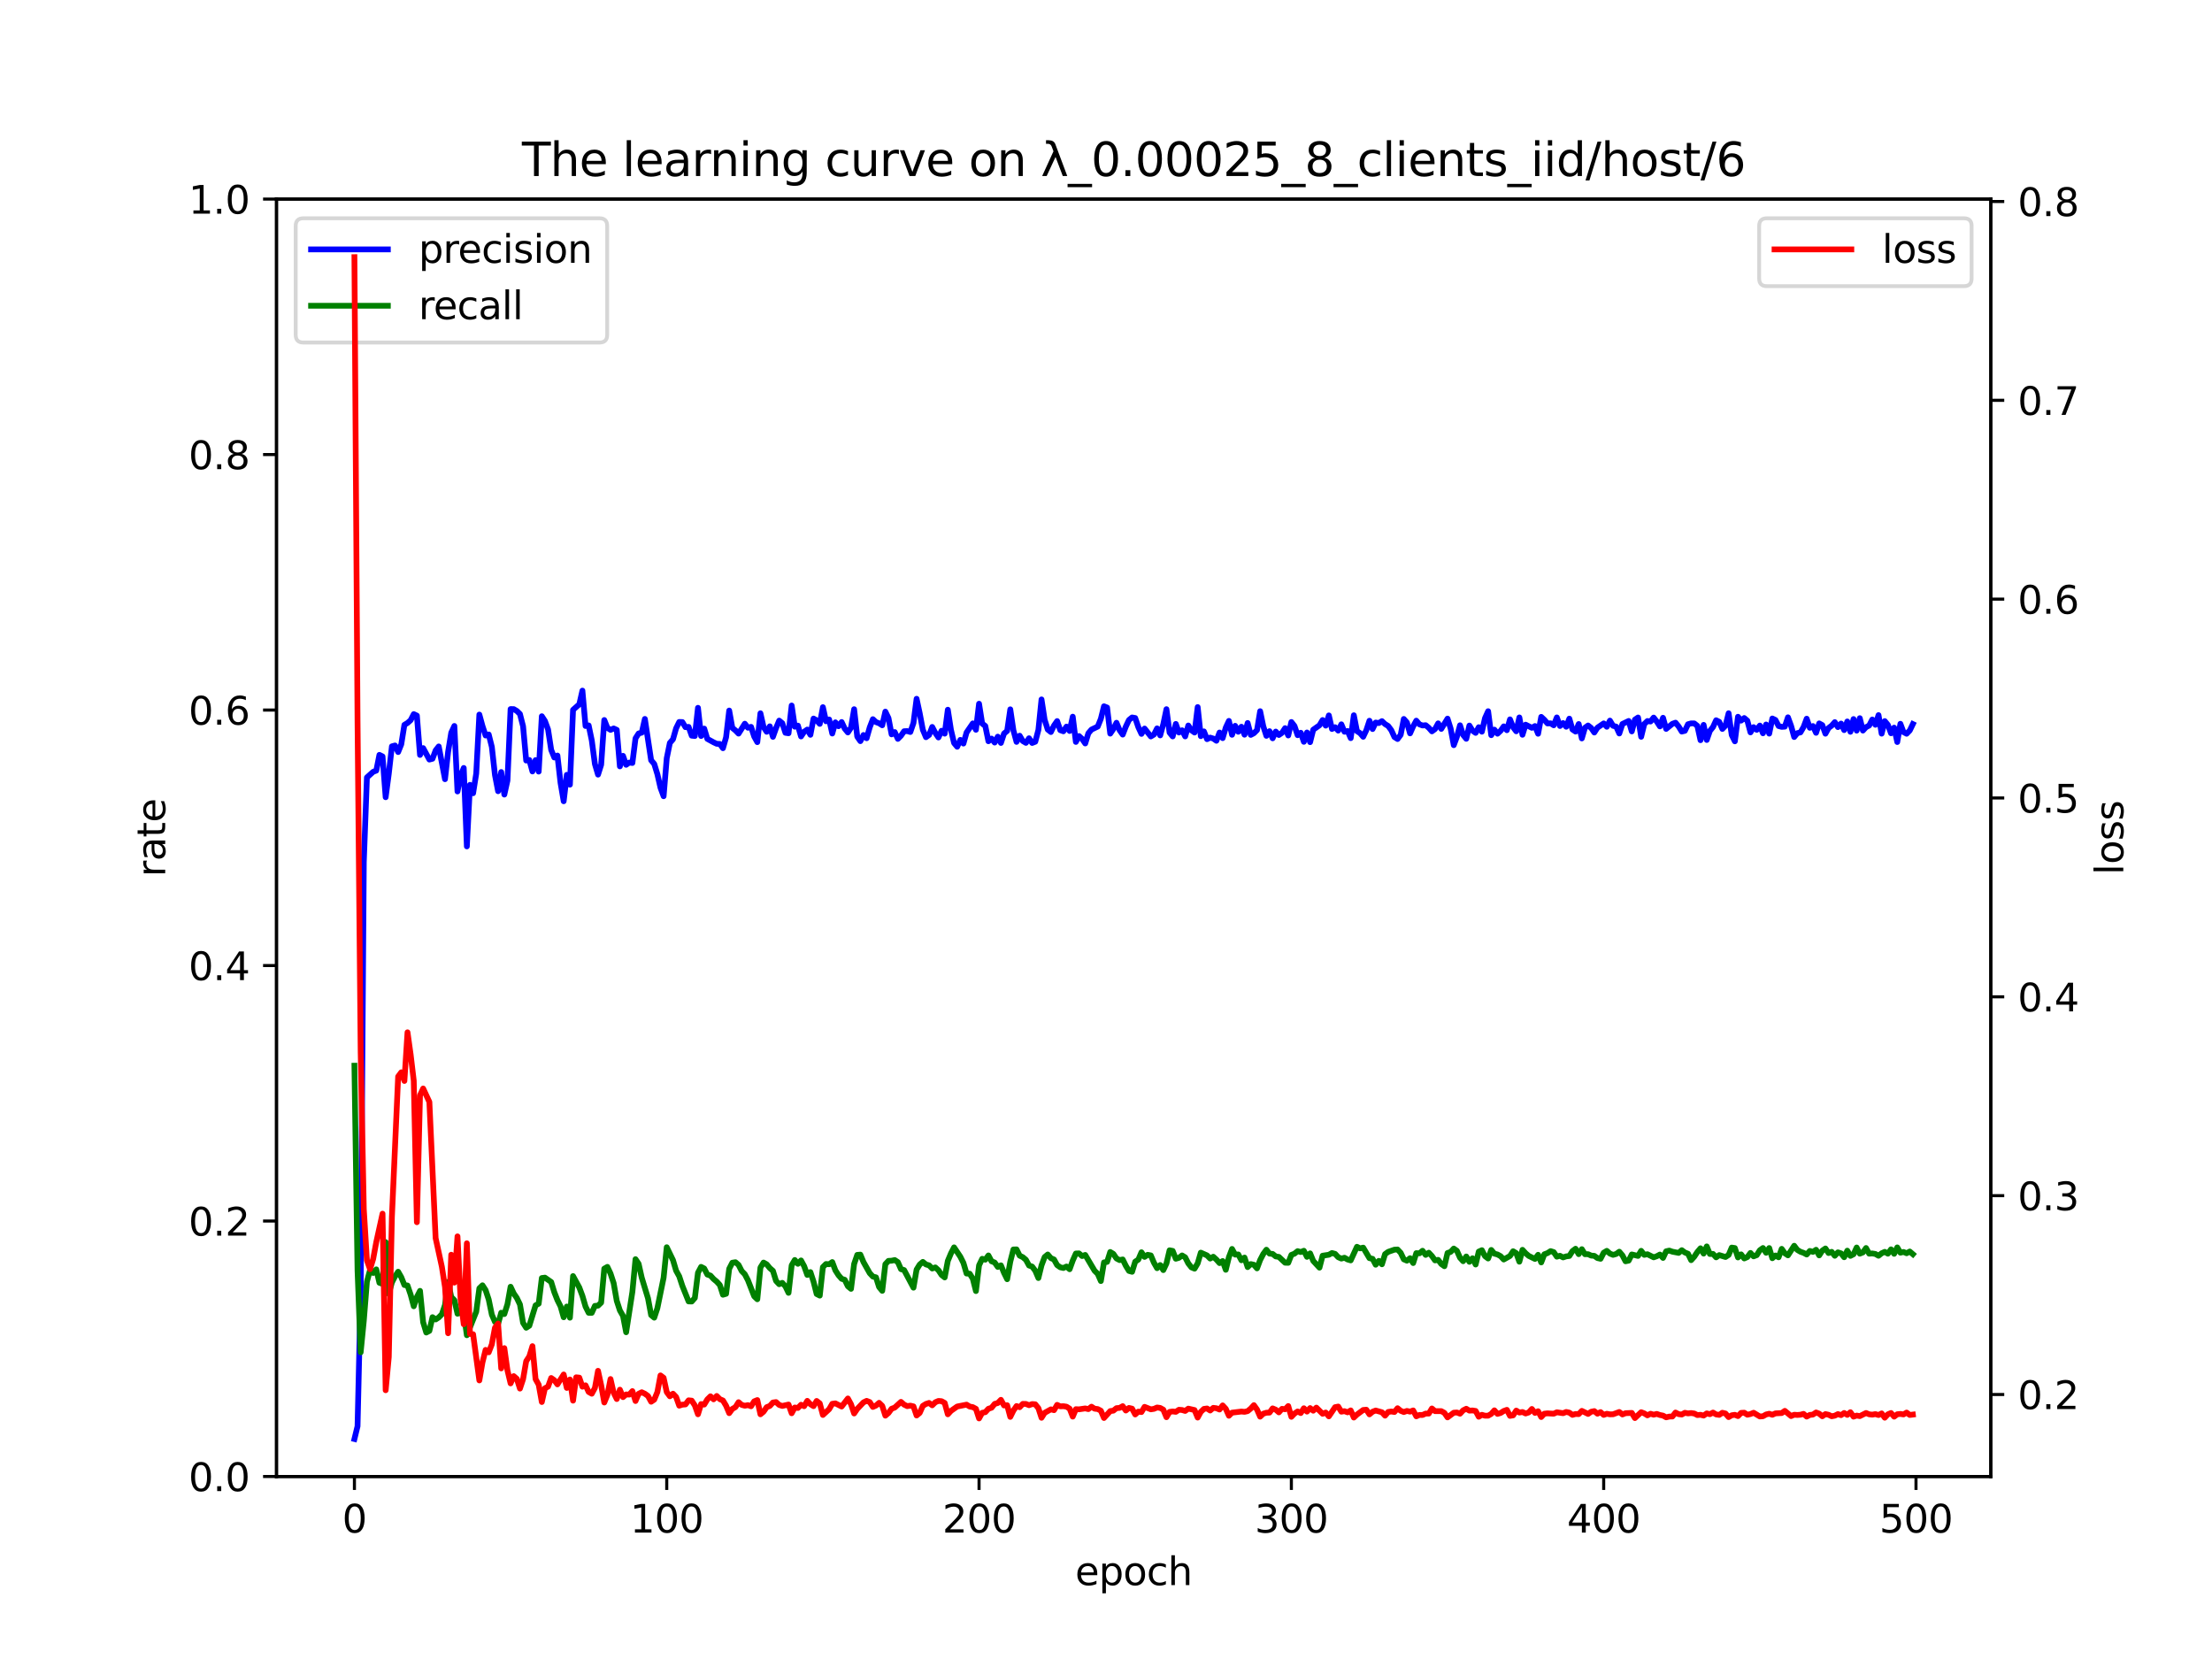 <?xml version="1.0" encoding="utf-8" standalone="no"?>
<!DOCTYPE svg PUBLIC "-//W3C//DTD SVG 1.1//EN"
  "http://www.w3.org/Graphics/SVG/1.1/DTD/svg11.dtd">
<svg xmlns:xlink="http://www.w3.org/1999/xlink" width="576pt" height="432pt" viewBox="0 0 576 432" xmlns="http://www.w3.org/2000/svg" version="1.1">
 <defs>
  <style type="text/css">*{stroke-linejoin: round; stroke-linecap: butt}</style>
 </defs>
 <g id="figure_1">
  <g id="patch_1">
   <path d="M 0 432 
L 576 432 
L 576 0 
L 0 0 
z
" style="fill: #ffffff"/>
  </g>
  <g id="axes_1">
   <g id="patch_2">
    <path d="M 72 384.48 
L 518.4 384.48 
L 518.4 51.84 
L 72 51.84 
z
" style="fill: #ffffff"/>
   </g>
   <g id="matplotlib.axis_1">
    <g id="xtick_1">
     <g id="line2d_1">
      <defs>
       <path id="mb6ff505829" d="M 0 0 
L 0 3.5 
" style="stroke: #000000; stroke-width: 0.8"/>
      </defs>
      <g>
       <use xlink:href="#mb6ff505829" x="92.291" y="384.48" style="stroke: #000000; stroke-width: 0.8"/>
      </g>
     </g>
     <g id="text_1">
      <!-- 0 -->
      <g transform="translate(89.11 399.078) scale(0.1 -0.1)">
       <defs>
        <path id="DejaVuSans-30" d="M 2034 4250 
Q 1547 4250 1301 3770 
Q 1056 3291 1056 2328 
Q 1056 1369 1301 889 
Q 1547 409 2034 409 
Q 2525 409 2770 889 
Q 3016 1369 3016 2328 
Q 3016 3291 2770 3770 
Q 2525 4250 2034 4250 
z
M 2034 4750 
Q 2819 4750 3233 4129 
Q 3647 3509 3647 2328 
Q 3647 1150 3233 529 
Q 2819 -91 2034 -91 
Q 1250 -91 836 529 
Q 422 1150 422 2328 
Q 422 3509 836 4129 
Q 1250 4750 2034 4750 
z
" transform="scale(0.016)"/>
       </defs>
       <use xlink:href="#DejaVuSans-30"/>
      </g>
     </g>
    </g>
    <g id="xtick_2">
     <g id="line2d_2">
      <g>
       <use xlink:href="#mb6ff505829" x="173.617" y="384.48" style="stroke: #000000; stroke-width: 0.8"/>
      </g>
     </g>
     <g id="text_2">
      <!-- 100 -->
      <g transform="translate(164.073 399.078) scale(0.1 -0.1)">
       <defs>
        <path id="DejaVuSans-31" d="M 794 531 
L 1825 531 
L 1825 4091 
L 703 3866 
L 703 4441 
L 1819 4666 
L 2450 4666 
L 2450 531 
L 3481 531 
L 3481 0 
L 794 0 
L 794 531 
z
" transform="scale(0.016)"/>
       </defs>
       <use xlink:href="#DejaVuSans-31"/>
       <use xlink:href="#DejaVuSans-30" x="63.623"/>
       <use xlink:href="#DejaVuSans-30" x="127.246"/>
      </g>
     </g>
    </g>
    <g id="xtick_3">
     <g id="line2d_3">
      <g>
       <use xlink:href="#mb6ff505829" x="254.943" y="384.48" style="stroke: #000000; stroke-width: 0.8"/>
      </g>
     </g>
     <g id="text_3">
      <!-- 200 -->
      <g transform="translate(245.4 399.078) scale(0.1 -0.1)">
       <defs>
        <path id="DejaVuSans-32" d="M 1228 531 
L 3431 531 
L 3431 0 
L 469 0 
L 469 531 
Q 828 903 1448 1529 
Q 2069 2156 2228 2338 
Q 2531 2678 2651 2914 
Q 2772 3150 2772 3378 
Q 2772 3750 2511 3984 
Q 2250 4219 1831 4219 
Q 1534 4219 1204 4116 
Q 875 4013 500 3803 
L 500 4441 
Q 881 4594 1212 4672 
Q 1544 4750 1819 4750 
Q 2544 4750 2975 4387 
Q 3406 4025 3406 3419 
Q 3406 3131 3298 2873 
Q 3191 2616 2906 2266 
Q 2828 2175 2409 1742 
Q 1991 1309 1228 531 
z
" transform="scale(0.016)"/>
       </defs>
       <use xlink:href="#DejaVuSans-32"/>
       <use xlink:href="#DejaVuSans-30" x="63.623"/>
       <use xlink:href="#DejaVuSans-30" x="127.246"/>
      </g>
     </g>
    </g>
    <g id="xtick_4">
     <g id="line2d_4">
      <g>
       <use xlink:href="#mb6ff505829" x="336.27" y="384.48" style="stroke: #000000; stroke-width: 0.8"/>
      </g>
     </g>
     <g id="text_4">
      <!-- 300 -->
      <g transform="translate(326.726 399.078) scale(0.1 -0.1)">
       <defs>
        <path id="DejaVuSans-33" d="M 2597 2516 
Q 3050 2419 3304 2112 
Q 3559 1806 3559 1356 
Q 3559 666 3084 287 
Q 2609 -91 1734 -91 
Q 1441 -91 1130 -33 
Q 819 25 488 141 
L 488 750 
Q 750 597 1062 519 
Q 1375 441 1716 441 
Q 2309 441 2620 675 
Q 2931 909 2931 1356 
Q 2931 1769 2642 2001 
Q 2353 2234 1838 2234 
L 1294 2234 
L 1294 2753 
L 1863 2753 
Q 2328 2753 2575 2939 
Q 2822 3125 2822 3475 
Q 2822 3834 2567 4026 
Q 2313 4219 1838 4219 
Q 1578 4219 1281 4162 
Q 984 4106 628 3988 
L 628 4550 
Q 988 4650 1302 4700 
Q 1616 4750 1894 4750 
Q 2613 4750 3031 4423 
Q 3450 4097 3450 3541 
Q 3450 3153 3228 2886 
Q 3006 2619 2597 2516 
z
" transform="scale(0.016)"/>
       </defs>
       <use xlink:href="#DejaVuSans-33"/>
       <use xlink:href="#DejaVuSans-30" x="63.623"/>
       <use xlink:href="#DejaVuSans-30" x="127.246"/>
      </g>
     </g>
    </g>
    <g id="xtick_5">
     <g id="line2d_5">
      <g>
       <use xlink:href="#mb6ff505829" x="417.596" y="384.48" style="stroke: #000000; stroke-width: 0.8"/>
      </g>
     </g>
     <g id="text_5">
      <!-- 400 -->
      <g transform="translate(408.052 399.078) scale(0.1 -0.1)">
       <defs>
        <path id="DejaVuSans-34" d="M 2419 4116 
L 825 1625 
L 2419 1625 
L 2419 4116 
z
M 2253 4666 
L 3047 4666 
L 3047 1625 
L 3713 1625 
L 3713 1100 
L 3047 1100 
L 3047 0 
L 2419 0 
L 2419 1100 
L 313 1100 
L 313 1709 
L 2253 4666 
z
" transform="scale(0.016)"/>
       </defs>
       <use xlink:href="#DejaVuSans-34"/>
       <use xlink:href="#DejaVuSans-30" x="63.623"/>
       <use xlink:href="#DejaVuSans-30" x="127.246"/>
      </g>
     </g>
    </g>
    <g id="xtick_6">
     <g id="line2d_6">
      <g>
       <use xlink:href="#mb6ff505829" x="498.922" y="384.48" style="stroke: #000000; stroke-width: 0.8"/>
      </g>
     </g>
     <g id="text_6">
      <!-- 500 -->
      <g transform="translate(489.379 399.078) scale(0.1 -0.1)">
       <defs>
        <path id="DejaVuSans-35" d="M 691 4666 
L 3169 4666 
L 3169 4134 
L 1269 4134 
L 1269 2991 
Q 1406 3038 1543 3061 
Q 1681 3084 1819 3084 
Q 2600 3084 3056 2656 
Q 3513 2228 3513 1497 
Q 3513 744 3044 326 
Q 2575 -91 1722 -91 
Q 1428 -91 1123 -41 
Q 819 9 494 109 
L 494 744 
Q 775 591 1075 516 
Q 1375 441 1709 441 
Q 2250 441 2565 725 
Q 2881 1009 2881 1497 
Q 2881 1984 2565 2268 
Q 2250 2553 1709 2553 
Q 1456 2553 1204 2497 
Q 953 2441 691 2322 
L 691 4666 
z
" transform="scale(0.016)"/>
       </defs>
       <use xlink:href="#DejaVuSans-35"/>
       <use xlink:href="#DejaVuSans-30" x="63.623"/>
       <use xlink:href="#DejaVuSans-30" x="127.246"/>
      </g>
     </g>
    </g>
    <g id="text_7">
     <!-- epoch -->
     <g transform="translate(279.972 412.757) scale(0.1 -0.1)">
      <defs>
       <path id="DejaVuSans-65" d="M 3597 1894 
L 3597 1613 
L 953 1613 
Q 991 1019 1311 708 
Q 1631 397 2203 397 
Q 2534 397 2845 478 
Q 3156 559 3463 722 
L 3463 178 
Q 3153 47 2828 -22 
Q 2503 -91 2169 -91 
Q 1331 -91 842 396 
Q 353 884 353 1716 
Q 353 2575 817 3079 
Q 1281 3584 2069 3584 
Q 2775 3584 3186 3129 
Q 3597 2675 3597 1894 
z
M 3022 2063 
Q 3016 2534 2758 2815 
Q 2500 3097 2075 3097 
Q 1594 3097 1305 2825 
Q 1016 2553 972 2059 
L 3022 2063 
z
" transform="scale(0.016)"/>
       <path id="DejaVuSans-70" d="M 1159 525 
L 1159 -1331 
L 581 -1331 
L 581 3500 
L 1159 3500 
L 1159 2969 
Q 1341 3281 1617 3432 
Q 1894 3584 2278 3584 
Q 2916 3584 3314 3078 
Q 3713 2572 3713 1747 
Q 3713 922 3314 415 
Q 2916 -91 2278 -91 
Q 1894 -91 1617 61 
Q 1341 213 1159 525 
z
M 3116 1747 
Q 3116 2381 2855 2742 
Q 2594 3103 2138 3103 
Q 1681 3103 1420 2742 
Q 1159 2381 1159 1747 
Q 1159 1113 1420 752 
Q 1681 391 2138 391 
Q 2594 391 2855 752 
Q 3116 1113 3116 1747 
z
" transform="scale(0.016)"/>
       <path id="DejaVuSans-6f" d="M 1959 3097 
Q 1497 3097 1228 2736 
Q 959 2375 959 1747 
Q 959 1119 1226 758 
Q 1494 397 1959 397 
Q 2419 397 2687 759 
Q 2956 1122 2956 1747 
Q 2956 2369 2687 2733 
Q 2419 3097 1959 3097 
z
M 1959 3584 
Q 2709 3584 3137 3096 
Q 3566 2609 3566 1747 
Q 3566 888 3137 398 
Q 2709 -91 1959 -91 
Q 1206 -91 779 398 
Q 353 888 353 1747 
Q 353 2609 779 3096 
Q 1206 3584 1959 3584 
z
" transform="scale(0.016)"/>
       <path id="DejaVuSans-63" d="M 3122 3366 
L 3122 2828 
Q 2878 2963 2633 3030 
Q 2388 3097 2138 3097 
Q 1578 3097 1268 2742 
Q 959 2388 959 1747 
Q 959 1106 1268 751 
Q 1578 397 2138 397 
Q 2388 397 2633 464 
Q 2878 531 3122 666 
L 3122 134 
Q 2881 22 2623 -34 
Q 2366 -91 2075 -91 
Q 1284 -91 818 406 
Q 353 903 353 1747 
Q 353 2603 823 3093 
Q 1294 3584 2113 3584 
Q 2378 3584 2631 3529 
Q 2884 3475 3122 3366 
z
" transform="scale(0.016)"/>
       <path id="DejaVuSans-68" d="M 3513 2113 
L 3513 0 
L 2938 0 
L 2938 2094 
Q 2938 2591 2744 2837 
Q 2550 3084 2163 3084 
Q 1697 3084 1428 2787 
Q 1159 2491 1159 1978 
L 1159 0 
L 581 0 
L 581 4863 
L 1159 4863 
L 1159 2956 
Q 1366 3272 1645 3428 
Q 1925 3584 2291 3584 
Q 2894 3584 3203 3211 
Q 3513 2838 3513 2113 
z
" transform="scale(0.016)"/>
      </defs>
      <use xlink:href="#DejaVuSans-65"/>
      <use xlink:href="#DejaVuSans-70" x="61.523"/>
      <use xlink:href="#DejaVuSans-6f" x="125"/>
      <use xlink:href="#DejaVuSans-63" x="186.182"/>
      <use xlink:href="#DejaVuSans-68" x="241.162"/>
     </g>
    </g>
   </g>
   <g id="matplotlib.axis_2">
    <g id="ytick_1">
     <g id="line2d_7">
      <defs>
       <path id="m9480905d32" d="M 0 0 
L -3.5 0 
" style="stroke: #000000; stroke-width: 0.8"/>
      </defs>
      <g>
       <use xlink:href="#m9480905d32" x="72" y="384.48" style="stroke: #000000; stroke-width: 0.8"/>
      </g>
     </g>
     <g id="text_8">
      <!-- 0.0 -->
      <g transform="translate(49.097 388.279) scale(0.1 -0.1)">
       <defs>
        <path id="DejaVuSans-2e" d="M 684 794 
L 1344 794 
L 1344 0 
L 684 0 
L 684 794 
z
" transform="scale(0.016)"/>
       </defs>
       <use xlink:href="#DejaVuSans-30"/>
       <use xlink:href="#DejaVuSans-2e" x="63.623"/>
       <use xlink:href="#DejaVuSans-30" x="95.41"/>
      </g>
     </g>
    </g>
    <g id="ytick_2">
     <g id="line2d_8">
      <g>
       <use xlink:href="#m9480905d32" x="72" y="317.952" style="stroke: #000000; stroke-width: 0.8"/>
      </g>
     </g>
     <g id="text_9">
      <!-- 0.2 -->
      <g transform="translate(49.097 321.751) scale(0.1 -0.1)">
       <use xlink:href="#DejaVuSans-30"/>
       <use xlink:href="#DejaVuSans-2e" x="63.623"/>
       <use xlink:href="#DejaVuSans-32" x="95.41"/>
      </g>
     </g>
    </g>
    <g id="ytick_3">
     <g id="line2d_9">
      <g>
       <use xlink:href="#m9480905d32" x="72" y="251.424" style="stroke: #000000; stroke-width: 0.8"/>
      </g>
     </g>
     <g id="text_10">
      <!-- 0.4 -->
      <g transform="translate(49.097 255.223) scale(0.1 -0.1)">
       <use xlink:href="#DejaVuSans-30"/>
       <use xlink:href="#DejaVuSans-2e" x="63.623"/>
       <use xlink:href="#DejaVuSans-34" x="95.41"/>
      </g>
     </g>
    </g>
    <g id="ytick_4">
     <g id="line2d_10">
      <g>
       <use xlink:href="#m9480905d32" x="72" y="184.896" style="stroke: #000000; stroke-width: 0.8"/>
      </g>
     </g>
     <g id="text_11">
      <!-- 0.6 -->
      <g transform="translate(49.097 188.695) scale(0.1 -0.1)">
       <defs>
        <path id="DejaVuSans-36" d="M 2113 2584 
Q 1688 2584 1439 2293 
Q 1191 2003 1191 1497 
Q 1191 994 1439 701 
Q 1688 409 2113 409 
Q 2538 409 2786 701 
Q 3034 994 3034 1497 
Q 3034 2003 2786 2293 
Q 2538 2584 2113 2584 
z
M 3366 4563 
L 3366 3988 
Q 3128 4100 2886 4159 
Q 2644 4219 2406 4219 
Q 1781 4219 1451 3797 
Q 1122 3375 1075 2522 
Q 1259 2794 1537 2939 
Q 1816 3084 2150 3084 
Q 2853 3084 3261 2657 
Q 3669 2231 3669 1497 
Q 3669 778 3244 343 
Q 2819 -91 2113 -91 
Q 1303 -91 875 529 
Q 447 1150 447 2328 
Q 447 3434 972 4092 
Q 1497 4750 2381 4750 
Q 2619 4750 2861 4703 
Q 3103 4656 3366 4563 
z
" transform="scale(0.016)"/>
       </defs>
       <use xlink:href="#DejaVuSans-30"/>
       <use xlink:href="#DejaVuSans-2e" x="63.623"/>
       <use xlink:href="#DejaVuSans-36" x="95.41"/>
      </g>
     </g>
    </g>
    <g id="ytick_5">
     <g id="line2d_11">
      <g>
       <use xlink:href="#m9480905d32" x="72" y="118.368" style="stroke: #000000; stroke-width: 0.8"/>
      </g>
     </g>
     <g id="text_12">
      <!-- 0.8 -->
      <g transform="translate(49.097 122.167) scale(0.1 -0.1)">
       <defs>
        <path id="DejaVuSans-38" d="M 2034 2216 
Q 1584 2216 1326 1975 
Q 1069 1734 1069 1313 
Q 1069 891 1326 650 
Q 1584 409 2034 409 
Q 2484 409 2743 651 
Q 3003 894 3003 1313 
Q 3003 1734 2745 1975 
Q 2488 2216 2034 2216 
z
M 1403 2484 
Q 997 2584 770 2862 
Q 544 3141 544 3541 
Q 544 4100 942 4425 
Q 1341 4750 2034 4750 
Q 2731 4750 3128 4425 
Q 3525 4100 3525 3541 
Q 3525 3141 3298 2862 
Q 3072 2584 2669 2484 
Q 3125 2378 3379 2068 
Q 3634 1759 3634 1313 
Q 3634 634 3220 271 
Q 2806 -91 2034 -91 
Q 1263 -91 848 271 
Q 434 634 434 1313 
Q 434 1759 690 2068 
Q 947 2378 1403 2484 
z
M 1172 3481 
Q 1172 3119 1398 2916 
Q 1625 2713 2034 2713 
Q 2441 2713 2670 2916 
Q 2900 3119 2900 3481 
Q 2900 3844 2670 4047 
Q 2441 4250 2034 4250 
Q 1625 4250 1398 4047 
Q 1172 3844 1172 3481 
z
" transform="scale(0.016)"/>
       </defs>
       <use xlink:href="#DejaVuSans-30"/>
       <use xlink:href="#DejaVuSans-2e" x="63.623"/>
       <use xlink:href="#DejaVuSans-38" x="95.41"/>
      </g>
     </g>
    </g>
    <g id="ytick_6">
     <g id="line2d_12">
      <g>
       <use xlink:href="#m9480905d32" x="72" y="51.84" style="stroke: #000000; stroke-width: 0.8"/>
      </g>
     </g>
     <g id="text_13">
      <!-- 1.0 -->
      <g transform="translate(49.097 55.639) scale(0.1 -0.1)">
       <use xlink:href="#DejaVuSans-31"/>
       <use xlink:href="#DejaVuSans-2e" x="63.623"/>
       <use xlink:href="#DejaVuSans-30" x="95.41"/>
      </g>
     </g>
    </g>
    <g id="text_14">
     <!-- rate -->
     <g transform="translate(43.017 228.316) rotate(-90) scale(0.1 -0.1)">
      <defs>
       <path id="DejaVuSans-72" d="M 2631 2963 
Q 2534 3019 2420 3045 
Q 2306 3072 2169 3072 
Q 1681 3072 1420 2755 
Q 1159 2438 1159 1844 
L 1159 0 
L 581 0 
L 581 3500 
L 1159 3500 
L 1159 2956 
Q 1341 3275 1631 3429 
Q 1922 3584 2338 3584 
Q 2397 3584 2469 3576 
Q 2541 3569 2628 3553 
L 2631 2963 
z
" transform="scale(0.016)"/>
       <path id="DejaVuSans-61" d="M 2194 1759 
Q 1497 1759 1228 1600 
Q 959 1441 959 1056 
Q 959 750 1161 570 
Q 1363 391 1709 391 
Q 2188 391 2477 730 
Q 2766 1069 2766 1631 
L 2766 1759 
L 2194 1759 
z
M 3341 1997 
L 3341 0 
L 2766 0 
L 2766 531 
Q 2569 213 2275 61 
Q 1981 -91 1556 -91 
Q 1019 -91 701 211 
Q 384 513 384 1019 
Q 384 1609 779 1909 
Q 1175 2209 1959 2209 
L 2766 2209 
L 2766 2266 
Q 2766 2663 2505 2880 
Q 2244 3097 1772 3097 
Q 1472 3097 1187 3025 
Q 903 2953 641 2809 
L 641 3341 
Q 956 3463 1253 3523 
Q 1550 3584 1831 3584 
Q 2591 3584 2966 3190 
Q 3341 2797 3341 1997 
z
" transform="scale(0.016)"/>
       <path id="DejaVuSans-74" d="M 1172 4494 
L 1172 3500 
L 2356 3500 
L 2356 3053 
L 1172 3053 
L 1172 1153 
Q 1172 725 1289 603 
Q 1406 481 1766 481 
L 2356 481 
L 2356 0 
L 1766 0 
Q 1100 0 847 248 
Q 594 497 594 1153 
L 594 3053 
L 172 3053 
L 172 3500 
L 594 3500 
L 594 4494 
L 1172 4494 
z
" transform="scale(0.016)"/>
      </defs>
      <use xlink:href="#DejaVuSans-72"/>
      <use xlink:href="#DejaVuSans-61" x="41.113"/>
      <use xlink:href="#DejaVuSans-74" x="102.393"/>
      <use xlink:href="#DejaVuSans-65" x="141.602"/>
     </g>
    </g>
   </g>
   <g id="line2d_13">
    <path d="M 92.291 374.718 
L 93.104 371.386 
L 93.917 336.499 
L 94.731 224.439 
L 95.544 202.444 
L 97.17 200.981 
L 97.984 200.664 
L 98.797 196.567 
L 99.61 196.971 
L 100.424 207.594 
L 101.237 201.483 
L 102.05 194.345 
L 102.863 194.121 
L 103.677 195.831 
L 104.49 193.818 
L 105.303 188.752 
L 106.116 188.259 
L 106.93 187.539 
L 107.743 185.956 
L 108.556 186.342 
L 109.369 196.585 
L 110.183 194.804 
L 111.809 197.79 
L 112.622 197.576 
L 113.436 195.405 
L 114.249 194.373 
L 115.876 202.903 
L 116.689 195.768 
L 117.502 190.793 
L 118.315 189.036 
L 119.129 206.093 
L 119.942 202.009 
L 120.755 199.977 
L 121.568 220.401 
L 122.382 204.371 
L 123.195 206.559 
L 124.008 201.436 
L 124.821 186.074 
L 125.635 189.05 
L 126.448 191.525 
L 127.261 191.251 
L 128.074 194.485 
L 128.888 201.819 
L 129.701 206.032 
L 130.514 201.031 
L 131.328 206.904 
L 132.141 203.256 
L 132.954 184.645 
L 133.767 184.649 
L 134.581 185.132 
L 135.394 185.928 
L 136.207 189.115 
L 137.02 198.042 
L 137.834 197.897 
L 138.647 200.883 
L 139.46 197.93 
L 140.273 200.921 
L 141.087 186.502 
L 141.9 187.742 
L 142.713 189.954 
L 143.526 195.266 
L 144.34 197.251 
L 145.153 196.739 
L 145.966 203.865 
L 146.78 208.644 
L 147.593 201.765 
L 148.406 204.323 
L 149.219 184.842 
L 150.846 183.403 
L 151.659 179.835 
L 152.472 189.049 
L 153.286 188.893 
L 154.099 192.803 
L 154.912 198.954 
L 155.725 201.709 
L 156.539 199.137 
L 157.352 187.493 
L 158.165 189.541 
L 158.978 190.056 
L 159.792 189.685 
L 160.605 190.057 
L 161.418 199.559 
L 162.232 196.822 
L 163.045 199.151 
L 163.858 198.566 
L 164.671 198.68 
L 165.485 192.263 
L 166.298 190.993 
L 167.111 190.782 
L 167.924 187.207 
L 169.551 197.971 
L 170.364 198.924 
L 171.177 201.588 
L 171.991 205.134 
L 172.804 207.336 
L 173.617 197.446 
L 174.43 193.454 
L 175.244 192.513 
L 176.057 189.647 
L 176.87 187.999 
L 177.684 188.024 
L 178.497 189.358 
L 179.31 189.279 
L 180.123 191.569 
L 180.937 191.654 
L 181.75 184.316 
L 182.563 191.656 
L 183.376 189.729 
L 184.19 192.401 
L 185.816 193.296 
L 186.629 193.683 
L 187.443 193.719 
L 188.256 194.832 
L 189.069 191.986 
L 189.882 185.025 
L 190.696 189.535 
L 191.509 190.201 
L 192.322 191.031 
L 193.949 188.45 
L 194.762 189.503 
L 195.575 189.271 
L 196.389 191.786 
L 197.202 193.251 
L 198.015 185.737 
L 198.828 189.316 
L 199.642 190.556 
L 200.455 189.131 
L 201.268 191.874 
L 202.081 189.593 
L 202.895 187.648 
L 203.708 188.321 
L 204.521 190.82 
L 205.334 190.94 
L 206.148 183.716 
L 206.961 189.229 
L 207.774 188.945 
L 208.588 191.77 
L 209.401 190.543 
L 210.214 189.979 
L 211.027 191.341 
L 211.841 187.113 
L 212.654 187.574 
L 213.467 188.498 
L 214.28 184.146 
L 215.094 187.818 
L 215.907 187.353 
L 216.72 191.01 
L 217.533 188.096 
L 218.347 189.108 
L 219.16 188.014 
L 219.973 189.745 
L 220.786 190.731 
L 221.6 189.492 
L 222.413 184.674 
L 223.226 191.822 
L 224.039 192.992 
L 224.853 191.388 
L 225.666 192.235 
L 226.479 189.393 
L 227.293 187.275 
L 228.106 188.039 
L 228.919 188.337 
L 229.732 188.864 
L 230.546 185.306 
L 231.359 186.988 
L 232.172 191.228 
L 232.985 190.626 
L 233.799 192.4 
L 234.612 191.582 
L 235.425 190.412 
L 236.238 190.369 
L 237.052 190.613 
L 237.865 188.269 
L 238.678 181.959 
L 239.491 185.734 
L 240.305 190.04 
L 241.118 191.963 
L 241.931 191.383 
L 242.745 189.295 
L 243.558 190.848 
L 244.371 192.033 
L 245.184 190.284 
L 245.998 191.046 
L 246.811 184.809 
L 247.624 190.046 
L 248.437 193.483 
L 249.251 194.453 
L 250.064 192.666 
L 250.877 193.621 
L 251.69 190.737 
L 253.317 188.369 
L 254.13 190.032 
L 254.943 183.249 
L 255.757 188.418 
L 256.57 189.042 
L 257.383 193.018 
L 258.197 192.327 
L 259.01 193.361 
L 259.823 191.827 
L 260.636 193.46 
L 261.45 191.011 
L 262.263 190.332 
L 263.076 184.705 
L 263.889 190.176 
L 264.703 193.184 
L 265.516 191.577 
L 266.329 192.958 
L 267.142 193.443 
L 267.956 192.243 
L 268.769 193.466 
L 269.582 193.149 
L 270.395 190.073 
L 271.209 182.127 
L 272.022 187.434 
L 272.835 189.98 
L 273.649 190.619 
L 274.462 188.938 
L 275.275 187.766 
L 276.088 190.132 
L 276.902 190.429 
L 277.715 189.205 
L 278.528 190.343 
L 279.341 186.62 
L 280.155 193.196 
L 280.968 191.662 
L 281.781 192.412 
L 282.594 193.594 
L 283.408 190.932 
L 284.221 189.981 
L 285.847 189.198 
L 286.661 187.176 
L 287.474 183.914 
L 288.287 184.242 
L 289.101 191.034 
L 289.914 189.839 
L 290.727 188.204 
L 291.54 190.144 
L 292.354 191.289 
L 293.167 189.192 
L 293.98 187.477 
L 294.793 186.822 
L 295.607 186.967 
L 296.42 189.352 
L 297.233 191.103 
L 298.046 189.712 
L 299.673 191.771 
L 300.486 191.278 
L 301.299 189.671 
L 302.113 191.496 
L 302.926 188.546 
L 303.739 184.667 
L 304.553 190.769 
L 305.366 191.759 
L 306.179 188.51 
L 306.992 190.749 
L 307.806 190.16 
L 308.619 191.758 
L 309.432 188.917 
L 310.245 190.174 
L 311.059 190.75 
L 311.872 184.12 
L 312.685 191.694 
L 313.498 190.45 
L 314.312 192.477 
L 315.125 192.075 
L 315.938 192.32 
L 316.751 192.893 
L 317.565 190.744 
L 318.378 192.21 
L 319.191 189.461 
L 320.005 187.718 
L 320.818 191.336 
L 321.631 189 
L 322.444 190.554 
L 323.258 189.241 
L 324.071 191.312 
L 324.884 188.266 
L 325.697 191.363 
L 326.511 190.931 
L 327.324 190.119 
L 328.137 185.194 
L 328.95 189.096 
L 329.764 191.614 
L 330.577 190.399 
L 331.39 192.251 
L 332.203 190.502 
L 333.017 191.391 
L 333.83 190.834 
L 334.643 189.606 
L 335.457 191.517 
L 336.27 188.006 
L 337.083 189.051 
L 337.896 191.439 
L 338.71 190.805 
L 339.523 193.165 
L 340.336 190.737 
L 341.149 193.258 
L 341.963 190.011 
L 343.589 188.865 
L 344.402 187.496 
L 345.216 188.957 
L 346.029 186.291 
L 346.842 189.824 
L 347.655 189.369 
L 348.469 190.249 
L 349.282 188.608 
L 350.095 190.545 
L 350.909 190.353 
L 351.722 192.211 
L 352.535 186.252 
L 353.348 190.387 
L 354.162 190.913 
L 354.975 191.856 
L 355.788 190.138 
L 356.601 187.678 
L 357.415 189.84 
L 358.228 188.15 
L 359.041 188.286 
L 359.854 187.782 
L 360.668 188.551 
L 361.481 189.049 
L 362.294 190.152 
L 363.107 191.919 
L 363.921 192.438 
L 364.734 191.349 
L 365.547 187.214 
L 366.361 188.132 
L 367.174 190.971 
L 367.987 189.137 
L 368.8 187.661 
L 369.614 188.614 
L 370.427 188.917 
L 371.24 188.84 
L 372.053 189.516 
L 372.867 190.444 
L 373.68 189.841 
L 374.493 188.359 
L 375.306 189.8 
L 376.933 187.13 
L 377.746 189.719 
L 378.559 194.043 
L 379.373 191.856 
L 380.186 188.86 
L 380.999 191.372 
L 381.812 192.379 
L 382.626 188.933 
L 383.439 190.26 
L 384.252 190.842 
L 385.066 189.362 
L 385.879 190.529 
L 386.692 187 
L 387.505 185.196 
L 388.319 191.437 
L 389.132 189.999 
L 389.945 191.055 
L 390.758 190.293 
L 391.572 189.143 
L 392.385 190.147 
L 393.198 187.322 
L 394.011 189.366 
L 394.825 190.427 
L 395.638 186.818 
L 396.451 191.333 
L 397.264 188.701 
L 398.891 189.519 
L 399.704 189.061 
L 400.518 191.069 
L 401.331 186.674 
L 402.144 187.432 
L 402.957 188.377 
L 403.771 188.353 
L 404.584 188.866 
L 405.397 186.815 
L 406.21 189.049 
L 407.024 188.281 
L 407.837 189.242 
L 408.65 187.132 
L 409.463 189.959 
L 410.277 190.505 
L 411.09 188.534 
L 411.903 192.284 
L 412.716 189.502 
L 413.53 188.916 
L 414.343 189.559 
L 415.156 190.745 
L 415.97 189.484 
L 417.596 188.37 
L 418.409 189.247 
L 419.223 187.646 
L 420.036 188.999 
L 420.849 189.212 
L 421.662 190.999 
L 422.476 188.522 
L 424.102 187.736 
L 424.915 190.454 
L 425.729 187.385 
L 426.542 186.835 
L 427.355 191.858 
L 428.168 188.539 
L 428.982 187.755 
L 429.795 187.877 
L 430.608 186.857 
L 431.422 187.889 
L 432.235 189.153 
L 433.048 186.909 
L 433.861 189.805 
L 435.488 188.48 
L 436.301 188.183 
L 437.114 189.169 
L 437.928 190.499 
L 438.741 190.302 
L 439.554 188.589 
L 440.367 188.365 
L 441.181 188.373 
L 441.994 189.021 
L 442.807 192.747 
L 443.62 188.757 
L 444.434 192.687 
L 445.247 190.337 
L 446.06 189.323 
L 446.874 187.554 
L 447.687 187.967 
L 448.5 189.815 
L 449.313 188.959 
L 450.127 185.729 
L 450.94 191.405 
L 451.753 193.041 
L 452.566 186.64 
L 453.38 187.647 
L 454.193 186.971 
L 455.006 187.665 
L 455.819 190.711 
L 456.633 189.351 
L 457.446 190.048 
L 458.259 188.936 
L 459.072 190.948 
L 459.886 188.654 
L 460.699 191.033 
L 461.512 187.093 
L 462.326 187.486 
L 463.139 189.051 
L 463.952 189.272 
L 464.765 189.216 
L 465.579 186.786 
L 466.392 189.005 
L 467.205 191.917 
L 468.018 190.907 
L 468.832 190.714 
L 469.645 189.319 
L 470.458 187.148 
L 471.271 189.516 
L 472.085 189.062 
L 472.898 190.823 
L 473.711 188.373 
L 474.524 188.812 
L 475.338 191.055 
L 476.151 189.567 
L 476.964 188.96 
L 477.778 188.041 
L 478.591 189.338 
L 479.404 188.411 
L 480.217 190.115 
L 481.031 187.87 
L 481.844 190.557 
L 482.657 187.24 
L 483.47 190.258 
L 484.284 187.012 
L 485.097 190.242 
L 485.91 189.352 
L 486.723 188.93 
L 487.537 187.359 
L 488.35 188.734 
L 489.163 186.214 
L 489.976 191.04 
L 490.79 187.774 
L 491.603 188.769 
L 492.416 190.941 
L 493.23 189.479 
L 494.043 193.222 
L 494.856 188.478 
L 495.669 190.644 
L 496.483 191.066 
L 497.296 190.225 
L 498.109 188.545 
L 498.109 188.545 
" clip-path="url(#p5bee4e2103)" style="fill: none; stroke: #0000ff; stroke-width: 1.5; stroke-linecap: square"/>
   </g>
   <g id="line2d_14">
    <path d="M 92.291 277.506 
L 93.104 330.831 
L 93.917 352.141 
L 94.731 343.931 
L 95.544 333.742 
L 96.357 330.718 
L 97.17 331.479 
L 97.984 330.543 
L 98.797 334.031 
L 99.61 334.319 
L 100.424 323.44 
L 101.237 336.922 
L 102.05 333.95 
L 102.863 332.367 
L 103.677 331.154 
L 104.49 332.576 
L 105.303 334.617 
L 106.116 334.741 
L 106.93 337.119 
L 107.743 340.149 
L 108.556 337.731 
L 109.369 336.137 
L 110.183 344.299 
L 110.996 346.99 
L 111.809 346.559 
L 112.622 342.989 
L 113.436 343.586 
L 114.249 343.058 
L 115.062 342.225 
L 115.876 339.823 
L 116.689 333.797 
L 117.502 337.735 
L 118.315 338.546 
L 119.129 342.09 
L 119.942 341.836 
L 120.755 341.907 
L 121.568 347.693 
L 124.008 341.575 
L 124.821 335.464 
L 125.635 334.686 
L 126.448 335.936 
L 127.261 338.394 
L 128.074 342.34 
L 128.888 344.212 
L 129.701 344.739 
L 130.514 341.828 
L 131.328 342.176 
L 132.141 339.618 
L 132.954 335.064 
L 133.767 336.788 
L 134.581 337.988 
L 135.394 339.675 
L 136.207 344.477 
L 137.02 345.742 
L 137.834 345.217 
L 139.46 339.91 
L 140.273 339.482 
L 141.087 332.798 
L 141.9 332.694 
L 143.526 333.826 
L 144.34 336.484 
L 145.153 338.552 
L 145.966 340.177 
L 146.78 343.012 
L 147.593 340.222 
L 148.406 343.127 
L 149.219 332.285 
L 150.846 335.26 
L 151.659 337.439 
L 152.472 340.229 
L 153.286 341.851 
L 154.099 341.859 
L 154.912 340.052 
L 155.725 339.988 
L 156.539 339.2 
L 157.352 330.351 
L 158.165 329.892 
L 158.978 331.628 
L 159.792 334.119 
L 160.605 338.746 
L 161.418 341.236 
L 162.232 342.662 
L 163.045 346.916 
L 164.671 336.38 
L 165.485 327.885 
L 166.298 329.09 
L 167.111 332.718 
L 168.738 338.071 
L 169.551 342.449 
L 170.364 343.117 
L 171.177 340.655 
L 172.804 332.704 
L 173.617 324.774 
L 175.244 328.14 
L 176.057 330.876 
L 176.87 332.354 
L 177.684 334.837 
L 179.31 338.884 
L 180.123 338.913 
L 180.937 337.983 
L 181.75 331.417 
L 182.563 329.89 
L 183.376 330.309 
L 184.19 331.892 
L 185.003 332.158 
L 185.816 333.049 
L 186.629 333.723 
L 187.443 334.612 
L 188.256 337.149 
L 189.069 336.903 
L 189.882 330.388 
L 190.696 328.808 
L 191.509 328.674 
L 192.322 329.381 
L 193.136 330.975 
L 193.949 331.812 
L 194.762 333.369 
L 196.389 337.547 
L 197.202 338.325 
L 198.015 330.064 
L 198.828 328.766 
L 199.642 329.224 
L 200.455 330.21 
L 201.268 330.917 
L 202.081 333.545 
L 202.895 334.404 
L 203.708 334.049 
L 204.521 334.963 
L 205.334 336.655 
L 206.148 329.483 
L 206.961 328.097 
L 207.774 329.098 
L 208.588 328.214 
L 209.401 329.714 
L 210.214 331.99 
L 211.027 331.25 
L 211.841 333.728 
L 212.654 336.956 
L 213.467 337.377 
L 214.28 329.948 
L 215.094 329.142 
L 215.907 329.21 
L 216.72 328.638 
L 217.533 330.795 
L 218.347 332.065 
L 219.16 332.996 
L 219.973 333.25 
L 220.786 334.943 
L 221.6 335.615 
L 222.413 329.133 
L 223.226 326.769 
L 224.039 326.704 
L 224.853 328.647 
L 226.479 331.531 
L 227.293 332.41 
L 228.106 332.612 
L 228.919 335.149 
L 229.732 336.132 
L 230.546 329.196 
L 231.359 328.325 
L 232.172 328.288 
L 232.985 328.11 
L 233.799 328.649 
L 234.612 330.485 
L 235.425 330.72 
L 237.865 335.309 
L 238.678 330.599 
L 239.491 329.279 
L 240.305 328.591 
L 241.118 329.262 
L 241.931 329.494 
L 242.745 330.32 
L 243.558 330.033 
L 244.371 330.766 
L 245.184 331.995 
L 245.998 332.639 
L 246.811 328.325 
L 247.624 326.377 
L 248.437 324.81 
L 250.064 327.244 
L 250.877 328.869 
L 251.69 331.626 
L 252.504 331.663 
L 253.317 332.968 
L 254.13 336.192 
L 254.943 329.489 
L 255.757 327.787 
L 256.57 328.021 
L 257.383 326.914 
L 258.197 328.437 
L 259.01 328.75 
L 259.823 329.904 
L 260.636 329.493 
L 261.45 331.463 
L 262.263 333.106 
L 263.076 328.532 
L 263.889 325.357 
L 264.703 325.337 
L 265.516 326.967 
L 266.329 327.36 
L 267.142 328.046 
L 267.956 329.54 
L 268.769 329.813 
L 269.582 330.893 
L 270.395 332.799 
L 271.209 329.488 
L 272.022 327.336 
L 272.835 326.663 
L 273.649 327.618 
L 274.462 327.969 
L 275.275 329.436 
L 276.088 330.003 
L 276.902 330.184 
L 277.715 329.795 
L 278.528 330.504 
L 279.341 328.246 
L 280.155 326.409 
L 280.968 326.38 
L 281.781 327.076 
L 282.594 326.782 
L 285.034 330.906 
L 285.847 331.711 
L 286.661 333.584 
L 287.474 328.723 
L 288.287 328.595 
L 289.101 326.015 
L 289.914 326.499 
L 290.727 327.703 
L 291.54 328.126 
L 292.354 327.96 
L 293.167 329.612 
L 293.98 330.941 
L 294.793 331.172 
L 295.607 328.537 
L 296.42 327.991 
L 297.233 326.086 
L 298.046 327.292 
L 298.86 326.748 
L 299.673 326.906 
L 300.486 328.811 
L 301.299 330.231 
L 302.113 329.412 
L 302.926 330.732 
L 303.739 329.005 
L 304.553 325.574 
L 305.366 325.732 
L 306.179 327.775 
L 306.992 327.536 
L 307.806 326.909 
L 308.619 327.4 
L 309.432 328.988 
L 310.245 330.019 
L 311.059 330.36 
L 311.872 328.976 
L 312.685 326.184 
L 314.312 326.906 
L 315.125 327.727 
L 315.938 327.251 
L 316.751 327.987 
L 317.565 328.906 
L 318.378 328.372 
L 319.191 330.652 
L 320.005 327.348 
L 320.818 325.22 
L 321.631 326.7 
L 322.444 326.653 
L 323.258 328.171 
L 324.071 327.465 
L 324.884 329.949 
L 325.697 329.163 
L 326.511 329.341 
L 327.324 330.28 
L 328.137 328.105 
L 328.95 326.537 
L 329.764 325.424 
L 330.577 326.439 
L 331.39 326.517 
L 332.203 327.174 
L 333.017 327.296 
L 334.643 328.81 
L 335.457 328.835 
L 336.27 326.773 
L 337.083 326.448 
L 337.896 325.796 
L 338.71 326.026 
L 339.523 325.698 
L 340.336 327.283 
L 341.149 326.373 
L 341.963 328.336 
L 343.589 330.096 
L 344.402 326.98 
L 346.029 326.734 
L 346.842 326.284 
L 347.655 326.499 
L 348.469 327.377 
L 349.282 327.734 
L 350.095 327.509 
L 350.909 327.972 
L 351.722 328.202 
L 353.348 324.66 
L 354.162 325.073 
L 354.975 324.879 
L 356.601 327.624 
L 357.415 327.794 
L 358.228 329.332 
L 359.041 328.321 
L 359.854 329.216 
L 360.668 326.567 
L 361.481 325.98 
L 363.107 325.412 
L 363.921 325.367 
L 364.734 326.226 
L 365.547 327.927 
L 366.361 328.281 
L 367.174 327.629 
L 367.987 328.898 
L 368.8 326.311 
L 369.614 326.37 
L 370.427 325.693 
L 371.24 326.774 
L 372.053 326.2 
L 372.867 327.062 
L 373.68 328.203 
L 374.493 328.061 
L 375.306 329.148 
L 376.12 329.721 
L 376.933 326.277 
L 377.746 325.994 
L 378.559 325.121 
L 379.373 325.705 
L 380.186 327.52 
L 380.999 328.414 
L 381.812 327.185 
L 382.626 328.575 
L 383.439 327.653 
L 384.252 329.276 
L 385.066 325.915 
L 385.879 325.546 
L 386.692 327.11 
L 387.505 327.712 
L 388.319 325.482 
L 389.132 326.451 
L 389.945 326.66 
L 390.758 327.109 
L 391.572 327.973 
L 393.198 327.058 
L 394.011 325.82 
L 394.825 326.31 
L 395.638 328.548 
L 396.451 325.451 
L 397.264 326.342 
L 398.078 327.032 
L 399.704 327.827 
L 400.518 326.746 
L 401.331 328.733 
L 402.144 326.611 
L 402.957 326.309 
L 403.771 325.788 
L 404.584 326.045 
L 405.397 327.236 
L 406.21 326.999 
L 407.024 327.429 
L 407.837 327.154 
L 408.65 327.054 
L 409.463 325.778 
L 410.277 325.17 
L 411.09 326.577 
L 411.903 325.28 
L 412.716 326.598 
L 413.53 326.582 
L 414.343 326.955 
L 415.156 327.02 
L 415.97 327.597 
L 416.783 327.785 
L 417.596 326.207 
L 418.409 325.718 
L 419.223 326.431 
L 420.036 326.763 
L 420.849 326.533 
L 421.662 325.94 
L 422.476 326.892 
L 423.289 328.434 
L 424.102 328.266 
L 424.915 326.656 
L 426.542 327.038 
L 427.355 325.711 
L 428.168 326.761 
L 428.982 326.594 
L 430.608 327.405 
L 431.422 327.118 
L 432.235 326.679 
L 433.048 327.562 
L 433.861 325.834 
L 434.675 325.652 
L 435.488 325.936 
L 437.114 326.249 
L 437.928 325.544 
L 438.741 326.146 
L 439.554 326.471 
L 440.367 328.143 
L 441.181 327.244 
L 441.994 326.011 
L 442.807 325.047 
L 443.62 326.434 
L 444.434 324.559 
L 445.247 326.538 
L 446.06 326.515 
L 446.874 327.411 
L 447.687 326.822 
L 449.313 327.321 
L 450.127 326.789 
L 450.94 324.864 
L 451.753 324.991 
L 452.566 327.438 
L 453.38 326.63 
L 454.193 327.695 
L 455.006 327.343 
L 455.819 326.262 
L 456.633 327.149 
L 457.446 326.841 
L 458.259 325.558 
L 459.072 324.978 
L 459.886 326.219 
L 460.699 324.986 
L 461.512 327.643 
L 462.326 326.926 
L 463.139 327.398 
L 463.952 325.2 
L 464.765 326.35 
L 465.579 326.892 
L 467.205 324.39 
L 468.018 325.475 
L 468.832 325.956 
L 469.645 326.238 
L 470.458 326.673 
L 471.271 325.745 
L 472.085 325.987 
L 472.898 325.436 
L 473.711 326.905 
L 474.524 325.658 
L 475.338 325.102 
L 476.151 326.292 
L 476.964 325.975 
L 477.778 327.001 
L 478.591 326.108 
L 479.404 326.374 
L 480.217 327.382 
L 481.031 325.67 
L 481.844 327.027 
L 482.657 326.606 
L 483.47 324.848 
L 484.284 326.453 
L 485.097 326.127 
L 485.91 324.978 
L 486.723 326.454 
L 487.537 326.395 
L 488.35 326.527 
L 489.163 326.996 
L 489.976 326.347 
L 490.79 325.976 
L 491.603 326.457 
L 492.416 325.326 
L 493.23 326.49 
L 494.043 324.822 
L 494.856 326.199 
L 495.669 326.009 
L 496.483 326.341 
L 497.296 325.892 
L 498.109 326.588 
L 498.109 326.588 
" clip-path="url(#p5bee4e2103)" style="fill: none; stroke: #008000; stroke-width: 1.5; stroke-linecap: square"/>
   </g>
   <g id="patch_3">
    <path d="M 72 384.48 
L 72 51.84 
" style="fill: none; stroke: #000000; stroke-width: 0.8; stroke-linejoin: miter; stroke-linecap: square"/>
   </g>
   <g id="patch_4">
    <path d="M 518.4 384.48 
L 518.4 51.84 
" style="fill: none; stroke: #000000; stroke-width: 0.8; stroke-linejoin: miter; stroke-linecap: square"/>
   </g>
   <g id="patch_5">
    <path d="M 72 384.48 
L 518.4 384.48 
" style="fill: none; stroke: #000000; stroke-width: 0.8; stroke-linejoin: miter; stroke-linecap: square"/>
   </g>
   <g id="patch_6">
    <path d="M 72 51.84 
L 518.4 51.84 
" style="fill: none; stroke: #000000; stroke-width: 0.8; stroke-linejoin: miter; stroke-linecap: square"/>
   </g>
   <g id="legend_1">
    <g id="patch_7">
     <path d="M 79 89.196 
L 156.108 89.196 
Q 158.108 89.196 158.108 87.196 
L 158.108 58.84 
Q 158.108 56.84 156.108 56.84 
L 79 56.84 
Q 77 56.84 77 58.84 
L 77 87.196 
Q 77 89.196 79 89.196 
z
" style="fill: #ffffff; opacity: 0.8; stroke: #cccccc; stroke-linejoin: miter"/>
    </g>
    <g id="line2d_15">
     <path d="M 81 64.938 
L 91 64.938 
L 101 64.938 
" style="fill: none; stroke: #0000ff; stroke-width: 1.5; stroke-linecap: square"/>
    </g>
    <g id="text_15">
     <!-- precision -->
     <g transform="translate(109 68.438) scale(0.1 -0.1)">
      <defs>
       <path id="DejaVuSans-69" d="M 603 3500 
L 1178 3500 
L 1178 0 
L 603 0 
L 603 3500 
z
M 603 4863 
L 1178 4863 
L 1178 4134 
L 603 4134 
L 603 4863 
z
" transform="scale(0.016)"/>
       <path id="DejaVuSans-73" d="M 2834 3397 
L 2834 2853 
Q 2591 2978 2328 3040 
Q 2066 3103 1784 3103 
Q 1356 3103 1142 2972 
Q 928 2841 928 2578 
Q 928 2378 1081 2264 
Q 1234 2150 1697 2047 
L 1894 2003 
Q 2506 1872 2764 1633 
Q 3022 1394 3022 966 
Q 3022 478 2636 193 
Q 2250 -91 1575 -91 
Q 1294 -91 989 -36 
Q 684 19 347 128 
L 347 722 
Q 666 556 975 473 
Q 1284 391 1588 391 
Q 1994 391 2212 530 
Q 2431 669 2431 922 
Q 2431 1156 2273 1281 
Q 2116 1406 1581 1522 
L 1381 1569 
Q 847 1681 609 1914 
Q 372 2147 372 2553 
Q 372 3047 722 3315 
Q 1072 3584 1716 3584 
Q 2034 3584 2315 3537 
Q 2597 3491 2834 3397 
z
" transform="scale(0.016)"/>
       <path id="DejaVuSans-6e" d="M 3513 2113 
L 3513 0 
L 2938 0 
L 2938 2094 
Q 2938 2591 2744 2837 
Q 2550 3084 2163 3084 
Q 1697 3084 1428 2787 
Q 1159 2491 1159 1978 
L 1159 0 
L 581 0 
L 581 3500 
L 1159 3500 
L 1159 2956 
Q 1366 3272 1645 3428 
Q 1925 3584 2291 3584 
Q 2894 3584 3203 3211 
Q 3513 2838 3513 2113 
z
" transform="scale(0.016)"/>
      </defs>
      <use xlink:href="#DejaVuSans-70"/>
      <use xlink:href="#DejaVuSans-72" x="63.477"/>
      <use xlink:href="#DejaVuSans-65" x="102.34"/>
      <use xlink:href="#DejaVuSans-63" x="163.863"/>
      <use xlink:href="#DejaVuSans-69" x="218.844"/>
      <use xlink:href="#DejaVuSans-73" x="246.627"/>
      <use xlink:href="#DejaVuSans-69" x="298.727"/>
      <use xlink:href="#DejaVuSans-6f" x="326.51"/>
      <use xlink:href="#DejaVuSans-6e" x="387.691"/>
     </g>
    </g>
    <g id="line2d_16">
     <path d="M 81 79.617 
L 91 79.617 
L 101 79.617 
" style="fill: none; stroke: #008000; stroke-width: 1.5; stroke-linecap: square"/>
    </g>
    <g id="text_16">
     <!-- recall -->
     <g transform="translate(109 83.117) scale(0.1 -0.1)">
      <defs>
       <path id="DejaVuSans-6c" d="M 603 4863 
L 1178 4863 
L 1178 0 
L 603 0 
L 603 4863 
z
" transform="scale(0.016)"/>
      </defs>
      <use xlink:href="#DejaVuSans-72"/>
      <use xlink:href="#DejaVuSans-65" x="38.863"/>
      <use xlink:href="#DejaVuSans-63" x="100.387"/>
      <use xlink:href="#DejaVuSans-61" x="155.367"/>
      <use xlink:href="#DejaVuSans-6c" x="216.646"/>
      <use xlink:href="#DejaVuSans-6c" x="244.43"/>
     </g>
    </g>
   </g>
  </g>
  <g id="axes_2">
   <g id="matplotlib.axis_3">
    <g id="ytick_7">
     <g id="line2d_17">
      <defs>
       <path id="mc3af1f5a23" d="M 0 0 
L 3.5 0 
" style="stroke: #000000; stroke-width: 0.8"/>
      </defs>
      <g>
       <use xlink:href="#mc3af1f5a23" x="518.4" y="363.119" style="stroke: #000000; stroke-width: 0.8"/>
      </g>
     </g>
     <g id="text_17">
      <!-- 0.2 -->
      <g transform="translate(525.4 366.919) scale(0.1 -0.1)">
       <use xlink:href="#DejaVuSans-30"/>
       <use xlink:href="#DejaVuSans-2e" x="63.623"/>
       <use xlink:href="#DejaVuSans-32" x="95.41"/>
      </g>
     </g>
    </g>
    <g id="ytick_8">
     <g id="line2d_18">
      <g>
       <use xlink:href="#mc3af1f5a23" x="518.4" y="311.344" style="stroke: #000000; stroke-width: 0.8"/>
      </g>
     </g>
     <g id="text_18">
      <!-- 0.3 -->
      <g transform="translate(525.4 315.143) scale(0.1 -0.1)">
       <use xlink:href="#DejaVuSans-30"/>
       <use xlink:href="#DejaVuSans-2e" x="63.623"/>
       <use xlink:href="#DejaVuSans-33" x="95.41"/>
      </g>
     </g>
    </g>
    <g id="ytick_9">
     <g id="line2d_19">
      <g>
       <use xlink:href="#mc3af1f5a23" x="518.4" y="259.568" style="stroke: #000000; stroke-width: 0.8"/>
      </g>
     </g>
     <g id="text_19">
      <!-- 0.4 -->
      <g transform="translate(525.4 263.367) scale(0.1 -0.1)">
       <use xlink:href="#DejaVuSans-30"/>
       <use xlink:href="#DejaVuSans-2e" x="63.623"/>
       <use xlink:href="#DejaVuSans-34" x="95.41"/>
      </g>
     </g>
    </g>
    <g id="ytick_10">
     <g id="line2d_20">
      <g>
       <use xlink:href="#mc3af1f5a23" x="518.4" y="207.792" style="stroke: #000000; stroke-width: 0.8"/>
      </g>
     </g>
     <g id="text_20">
      <!-- 0.5 -->
      <g transform="translate(525.4 211.592) scale(0.1 -0.1)">
       <use xlink:href="#DejaVuSans-30"/>
       <use xlink:href="#DejaVuSans-2e" x="63.623"/>
       <use xlink:href="#DejaVuSans-35" x="95.41"/>
      </g>
     </g>
    </g>
    <g id="ytick_11">
     <g id="line2d_21">
      <g>
       <use xlink:href="#mc3af1f5a23" x="518.4" y="156.017" style="stroke: #000000; stroke-width: 0.8"/>
      </g>
     </g>
     <g id="text_21">
      <!-- 0.6 -->
      <g transform="translate(525.4 159.816) scale(0.1 -0.1)">
       <use xlink:href="#DejaVuSans-30"/>
       <use xlink:href="#DejaVuSans-2e" x="63.623"/>
       <use xlink:href="#DejaVuSans-36" x="95.41"/>
      </g>
     </g>
    </g>
    <g id="ytick_12">
     <g id="line2d_22">
      <g>
       <use xlink:href="#mc3af1f5a23" x="518.4" y="104.241" style="stroke: #000000; stroke-width: 0.8"/>
      </g>
     </g>
     <g id="text_22">
      <!-- 0.7 -->
      <g transform="translate(525.4 108.04) scale(0.1 -0.1)">
       <defs>
        <path id="DejaVuSans-37" d="M 525 4666 
L 3525 4666 
L 3525 4397 
L 1831 0 
L 1172 0 
L 2766 4134 
L 525 4134 
L 525 4666 
z
" transform="scale(0.016)"/>
       </defs>
       <use xlink:href="#DejaVuSans-30"/>
       <use xlink:href="#DejaVuSans-2e" x="63.623"/>
       <use xlink:href="#DejaVuSans-37" x="95.41"/>
      </g>
     </g>
    </g>
    <g id="ytick_13">
     <g id="line2d_23">
      <g>
       <use xlink:href="#mc3af1f5a23" x="518.4" y="52.465" style="stroke: #000000; stroke-width: 0.8"/>
      </g>
     </g>
     <g id="text_23">
      <!-- 0.8 -->
      <g transform="translate(525.4 56.265) scale(0.1 -0.1)">
       <use xlink:href="#DejaVuSans-30"/>
       <use xlink:href="#DejaVuSans-2e" x="63.623"/>
       <use xlink:href="#DejaVuSans-38" x="95.41"/>
      </g>
     </g>
    </g>
    <g id="text_24">
     <!-- loss -->
     <g transform="translate(552.902 227.818) rotate(-90) scale(0.1 -0.1)">
      <use xlink:href="#DejaVuSans-6c"/>
      <use xlink:href="#DejaVuSans-6f" x="27.783"/>
      <use xlink:href="#DejaVuSans-73" x="88.965"/>
      <use xlink:href="#DejaVuSans-73" x="141.064"/>
     </g>
    </g>
   </g>
   <g id="line2d_24">
    <path d="M 92.291 66.96 
L 93.104 187.807 
L 93.917 273.761 
L 94.731 314.886 
L 95.544 328.185 
L 96.357 330.498 
L 97.17 327.833 
L 97.984 323.43 
L 99.61 316.039 
L 100.424 362.014 
L 101.237 353.371 
L 102.05 316.89 
L 103.677 280.324 
L 104.49 279.228 
L 105.303 281.474 
L 106.116 268.808 
L 106.93 274.588 
L 107.743 281.436 
L 108.556 318.262 
L 109.369 285.221 
L 110.183 283.445 
L 111.809 286.94 
L 113.436 322.403 
L 115.062 329.871 
L 115.876 335.121 
L 116.689 347.171 
L 117.502 326.73 
L 118.315 333.992 
L 119.129 321.951 
L 119.942 338.351 
L 120.755 344.834 
L 121.568 323.747 
L 122.382 347.352 
L 123.195 347.435 
L 124.821 359.456 
L 125.635 354.756 
L 126.448 351.51 
L 127.261 352.143 
L 128.074 350.061 
L 128.888 345.712 
L 129.701 344.647 
L 130.514 356.327 
L 131.328 351.051 
L 132.141 356.827 
L 132.954 360.229 
L 133.767 358.337 
L 134.581 359.046 
L 135.394 361.588 
L 136.207 359.133 
L 137.02 354.451 
L 137.834 353.197 
L 138.647 350.536 
L 139.46 359.123 
L 140.273 360.567 
L 141.087 365.08 
L 141.9 361.499 
L 142.713 361.074 
L 143.526 358.828 
L 144.34 359.397 
L 145.153 360.486 
L 146.78 357.917 
L 147.593 361.411 
L 148.406 359.214 
L 149.219 364.724 
L 150.033 358.649 
L 150.846 358.734 
L 151.659 361.09 
L 152.472 360.73 
L 153.286 362.46 
L 154.099 362.921 
L 154.912 361.419 
L 155.725 356.955 
L 156.539 360.697 
L 157.352 365.208 
L 158.165 363.23 
L 158.978 359.1 
L 159.792 362.66 
L 160.605 364.307 
L 161.418 361.868 
L 162.232 363.807 
L 163.045 363.108 
L 163.858 363.153 
L 164.671 362.243 
L 165.485 364.819 
L 166.298 362.936 
L 167.111 362.534 
L 167.924 362.924 
L 168.738 363.506 
L 169.551 365.008 
L 170.364 364.465 
L 171.177 362.49 
L 171.991 358.156 
L 172.804 358.779 
L 173.617 362.503 
L 174.43 363.59 
L 175.244 362.914 
L 176.057 363.763 
L 176.87 366.037 
L 177.684 365.768 
L 178.497 365.706 
L 179.31 364.644 
L 180.123 364.725 
L 180.937 365.972 
L 181.75 368.275 
L 182.563 365.618 
L 183.376 365.751 
L 184.19 364.397 
L 185.003 363.593 
L 185.816 364.379 
L 186.629 363.507 
L 187.443 364.339 
L 188.256 364.682 
L 189.069 366.045 
L 189.882 367.98 
L 190.696 366.876 
L 191.509 366.415 
L 192.322 365.125 
L 193.136 365.827 
L 193.949 366.049 
L 194.762 365.894 
L 195.575 366.189 
L 196.389 364.906 
L 197.202 364.57 
L 198.015 368.276 
L 198.828 367.609 
L 199.642 366.422 
L 200.455 366.108 
L 201.268 365.214 
L 202.081 365.098 
L 202.895 365.846 
L 203.708 366.101 
L 205.334 365.74 
L 206.148 368.01 
L 206.961 366.513 
L 207.774 366.637 
L 208.588 365.793 
L 209.401 366.17 
L 210.214 364.778 
L 211.027 365.658 
L 211.841 366.157 
L 212.654 364.804 
L 213.467 365.443 
L 214.28 368.453 
L 215.907 366.95 
L 216.72 365.551 
L 217.533 365.433 
L 219.16 366.259 
L 220.786 364.161 
L 221.6 365.653 
L 222.413 368.067 
L 223.226 366.872 
L 224.853 365.171 
L 225.666 364.779 
L 226.479 365.099 
L 227.293 366.362 
L 228.106 366.003 
L 228.919 365.289 
L 229.732 366.083 
L 230.546 368.635 
L 231.359 367.94 
L 232.172 366.835 
L 232.985 366.531 
L 234.612 365.045 
L 235.425 365.759 
L 236.238 366.156 
L 237.052 366.025 
L 237.865 366.219 
L 238.678 368.591 
L 239.491 367.924 
L 240.305 366.085 
L 241.118 365.583 
L 241.931 365.32 
L 242.745 365.938 
L 243.558 365.147 
L 244.371 364.797 
L 245.184 364.868 
L 245.998 365.321 
L 246.811 368.28 
L 247.624 367.392 
L 249.251 366.251 
L 251.69 365.765 
L 252.504 366.263 
L 253.317 366.413 
L 254.13 366.853 
L 254.943 369.36 
L 255.757 367.889 
L 256.57 367.728 
L 257.383 366.841 
L 258.197 366.574 
L 259.01 365.572 
L 259.823 365.342 
L 260.636 364.509 
L 261.45 365.978 
L 262.263 365.921 
L 263.076 368.955 
L 263.889 367.316 
L 264.703 366.134 
L 265.516 366.431 
L 266.329 365.57 
L 267.142 365.582 
L 267.956 365.913 
L 268.769 365.614 
L 269.582 365.676 
L 270.395 366.684 
L 271.209 369.188 
L 272.022 367.895 
L 273.649 366.991 
L 274.462 367.206 
L 275.275 365.823 
L 276.088 366.21 
L 276.902 366.17 
L 277.715 366.292 
L 278.528 366.814 
L 279.341 368.885 
L 280.155 366.947 
L 280.968 366.989 
L 282.594 366.746 
L 283.408 366.934 
L 284.221 366.301 
L 285.034 366.82 
L 285.847 366.914 
L 286.661 367.348 
L 287.474 369.241 
L 289.101 367.445 
L 289.914 367.333 
L 290.727 366.681 
L 291.54 366.614 
L 292.354 366.165 
L 293.167 367.298 
L 293.98 366.621 
L 294.793 366.813 
L 295.607 368.319 
L 296.42 367.581 
L 297.233 367.698 
L 298.046 366.343 
L 299.673 366.988 
L 300.486 366.861 
L 301.299 366.509 
L 302.113 366.62 
L 302.926 367.075 
L 303.739 369.037 
L 304.553 367.659 
L 305.366 367.535 
L 306.179 367.642 
L 306.992 367.099 
L 307.806 367.161 
L 308.619 367.407 
L 309.432 366.802 
L 311.059 367.176 
L 311.872 369.132 
L 312.685 367.645 
L 313.498 366.876 
L 314.312 366.764 
L 315.125 367.297 
L 315.938 366.602 
L 316.751 366.705 
L 317.565 367.041 
L 318.378 365.965 
L 319.191 366.844 
L 320.005 368.659 
L 320.818 367.852 
L 323.258 367.563 
L 324.071 367.641 
L 324.884 367.46 
L 325.697 366.787 
L 326.511 365.899 
L 327.324 367.039 
L 328.137 368.898 
L 328.95 368.121 
L 329.764 367.869 
L 330.577 367.841 
L 331.39 366.737 
L 332.203 367.08 
L 333.017 367.779 
L 333.83 366.857 
L 334.643 366.97 
L 335.457 366.132 
L 336.27 368.935 
L 337.083 368.08 
L 337.896 367.542 
L 338.71 367.956 
L 339.523 366.704 
L 340.336 367.577 
L 341.149 366.656 
L 341.963 367.346 
L 342.776 366.544 
L 344.402 368.145 
L 345.216 367.82 
L 346.029 368.816 
L 347.655 366.427 
L 348.469 366.265 
L 349.282 367.598 
L 350.095 367.461 
L 350.909 367.769 
L 351.722 367.267 
L 352.535 369.128 
L 353.348 368.354 
L 354.975 367.156 
L 355.788 367.087 
L 356.601 368.296 
L 357.415 367.607 
L 358.228 367.298 
L 359.854 367.75 
L 360.668 368.633 
L 361.481 367.669 
L 362.294 367.55 
L 363.107 367.683 
L 363.921 366.695 
L 364.734 367.37 
L 365.547 367.691 
L 366.361 367.403 
L 367.174 367.585 
L 367.987 367.276 
L 368.8 368.809 
L 369.614 368.445 
L 370.427 368.458 
L 371.24 368.091 
L 372.053 368.096 
L 372.867 366.765 
L 373.68 367.461 
L 375.306 367.459 
L 376.12 367.903 
L 376.933 369.083 
L 378.559 367.864 
L 379.373 367.809 
L 380.186 368.124 
L 380.999 367.245 
L 381.812 366.835 
L 382.626 367.328 
L 383.439 367.285 
L 384.252 367.41 
L 385.066 368.916 
L 385.879 368.412 
L 386.692 368.643 
L 387.505 368.641 
L 388.319 368.175 
L 389.132 367.25 
L 389.945 368.174 
L 390.758 367.934 
L 391.572 367.416 
L 392.385 367.121 
L 393.198 368.688 
L 394.011 368.556 
L 394.825 367.315 
L 395.638 367.824 
L 396.451 367.684 
L 397.264 368.066 
L 398.078 367.798 
L 398.891 366.891 
L 399.704 367.924 
L 400.518 367.485 
L 401.331 368.989 
L 402.144 368.121 
L 402.957 368.035 
L 404.584 368.13 
L 405.397 367.757 
L 407.024 367.994 
L 407.837 367.672 
L 408.65 367.846 
L 409.463 368.427 
L 410.277 368.199 
L 411.09 368.232 
L 411.903 367.39 
L 413.53 368.183 
L 414.343 367.612 
L 415.156 367.448 
L 415.97 368.126 
L 416.783 367.713 
L 417.596 368.436 
L 418.409 368.142 
L 419.223 368.289 
L 420.036 368.273 
L 421.662 367.678 
L 422.476 368.319 
L 423.289 367.994 
L 424.915 367.921 
L 425.729 369.259 
L 427.355 367.739 
L 428.168 368.045 
L 428.982 368.553 
L 429.795 368.135 
L 430.608 368.381 
L 431.422 368.18 
L 432.235 368.462 
L 433.048 368.619 
L 433.861 369.07 
L 434.675 368.871 
L 435.488 368.855 
L 436.301 367.823 
L 437.114 368.241 
L 437.928 368.341 
L 438.741 367.887 
L 439.554 368.046 
L 440.367 367.958 
L 441.181 368.07 
L 441.994 368.48 
L 442.807 368.408 
L 443.62 368.611 
L 444.434 368.045 
L 445.247 368.255 
L 446.06 367.828 
L 446.874 368.314 
L 447.687 368.432 
L 448.5 367.878 
L 449.313 368.076 
L 450.127 369.008 
L 450.94 368.533 
L 451.753 368.412 
L 452.566 368.748 
L 453.38 367.914 
L 454.193 367.865 
L 455.006 368.389 
L 455.819 368.214 
L 456.633 367.876 
L 458.259 368.849 
L 459.072 368.785 
L 459.886 368.322 
L 460.699 368.134 
L 461.512 368.403 
L 462.326 368.037 
L 463.952 367.956 
L 464.765 367.387 
L 466.392 368.741 
L 467.205 368.394 
L 468.018 368.453 
L 468.832 368.39 
L 469.645 368.17 
L 470.458 368.877 
L 471.271 368.441 
L 472.085 368.352 
L 472.898 367.807 
L 473.711 368.115 
L 474.524 368.794 
L 475.338 368.227 
L 476.151 368.399 
L 476.964 368.789 
L 477.778 368.637 
L 478.591 368.227 
L 479.404 368.501 
L 480.217 367.939 
L 481.031 368.428 
L 481.844 367.736 
L 482.657 368.895 
L 483.47 368.608 
L 484.284 368.756 
L 485.91 367.943 
L 486.723 368.28 
L 487.537 368.372 
L 488.35 368.229 
L 489.163 368.471 
L 489.976 368.046 
L 490.79 369.163 
L 491.603 368.284 
L 492.416 367.948 
L 493.23 368.891 
L 494.043 368.27 
L 494.856 368.186 
L 495.669 368.314 
L 496.483 367.834 
L 497.296 368.454 
L 498.109 368.349 
L 498.109 368.349 
" clip-path="url(#p5bee4e2103)" style="fill: none; stroke: #ff0000; stroke-width: 1.5; stroke-linecap: square"/>
   </g>
   <g id="patch_8">
    <path d="M 72 384.48 
L 72 51.84 
" style="fill: none; stroke: #000000; stroke-width: 0.8; stroke-linejoin: miter; stroke-linecap: square"/>
   </g>
   <g id="patch_9">
    <path d="M 518.4 384.48 
L 518.4 51.84 
" style="fill: none; stroke: #000000; stroke-width: 0.8; stroke-linejoin: miter; stroke-linecap: square"/>
   </g>
   <g id="patch_10">
    <path d="M 72 384.48 
L 518.4 384.48 
" style="fill: none; stroke: #000000; stroke-width: 0.8; stroke-linejoin: miter; stroke-linecap: square"/>
   </g>
   <g id="patch_11">
    <path d="M 72 51.84 
L 518.4 51.84 
" style="fill: none; stroke: #000000; stroke-width: 0.8; stroke-linejoin: miter; stroke-linecap: square"/>
   </g>
   <g id="text_25">
    <!-- The learning curve on λ_0.00025_8_clients_iid/host/6 -->
    <g transform="translate(135.91 45.84) scale(0.12 -0.12)">
     <defs>
      <path id="DejaVuSans-54" d="M -19 4666 
L 3928 4666 
L 3928 4134 
L 2272 4134 
L 2272 0 
L 1638 0 
L 1638 4134 
L -19 4134 
L -19 4666 
z
" transform="scale(0.016)"/>
      <path id="DejaVuSans-20" transform="scale(0.016)"/>
      <path id="DejaVuSans-67" d="M 2906 1791 
Q 2906 2416 2648 2759 
Q 2391 3103 1925 3103 
Q 1463 3103 1205 2759 
Q 947 2416 947 1791 
Q 947 1169 1205 825 
Q 1463 481 1925 481 
Q 2391 481 2648 825 
Q 2906 1169 2906 1791 
z
M 3481 434 
Q 3481 -459 3084 -895 
Q 2688 -1331 1869 -1331 
Q 1566 -1331 1297 -1286 
Q 1028 -1241 775 -1147 
L 775 -588 
Q 1028 -725 1275 -790 
Q 1522 -856 1778 -856 
Q 2344 -856 2625 -561 
Q 2906 -266 2906 331 
L 2906 616 
Q 2728 306 2450 153 
Q 2172 0 1784 0 
Q 1141 0 747 490 
Q 353 981 353 1791 
Q 353 2603 747 3093 
Q 1141 3584 1784 3584 
Q 2172 3584 2450 3431 
Q 2728 3278 2906 2969 
L 2906 3500 
L 3481 3500 
L 3481 434 
z
" transform="scale(0.016)"/>
      <path id="DejaVuSans-75" d="M 544 1381 
L 544 3500 
L 1119 3500 
L 1119 1403 
Q 1119 906 1312 657 
Q 1506 409 1894 409 
Q 2359 409 2629 706 
Q 2900 1003 2900 1516 
L 2900 3500 
L 3475 3500 
L 3475 0 
L 2900 0 
L 2900 538 
Q 2691 219 2414 64 
Q 2138 -91 1772 -91 
Q 1169 -91 856 284 
Q 544 659 544 1381 
z
M 1991 3584 
L 1991 3584 
z
" transform="scale(0.016)"/>
      <path id="DejaVuSans-76" d="M 191 3500 
L 800 3500 
L 1894 563 
L 2988 3500 
L 3597 3500 
L 2284 0 
L 1503 0 
L 191 3500 
z
" transform="scale(0.016)"/>
      <path id="DejaVuSans-3bb" d="M 1981 4316 
L 3597 0 
L 2988 0 
L 2006 2588 
L 800 0 
L 191 0 
L 1725 3356 
L 1494 3975 
Q 1347 4369 1013 4369 
L 713 4369 
L 713 4863 
L 1078 4856 
Q 1784 4847 1981 4316 
z
" transform="scale(0.016)"/>
      <path id="DejaVuSans-5f" d="M 3263 -1063 
L 3263 -1509 
L -63 -1509 
L -63 -1063 
L 3263 -1063 
z
" transform="scale(0.016)"/>
      <path id="DejaVuSans-64" d="M 2906 2969 
L 2906 4863 
L 3481 4863 
L 3481 0 
L 2906 0 
L 2906 525 
Q 2725 213 2448 61 
Q 2172 -91 1784 -91 
Q 1150 -91 751 415 
Q 353 922 353 1747 
Q 353 2572 751 3078 
Q 1150 3584 1784 3584 
Q 2172 3584 2448 3432 
Q 2725 3281 2906 2969 
z
M 947 1747 
Q 947 1113 1208 752 
Q 1469 391 1925 391 
Q 2381 391 2643 752 
Q 2906 1113 2906 1747 
Q 2906 2381 2643 2742 
Q 2381 3103 1925 3103 
Q 1469 3103 1208 2742 
Q 947 2381 947 1747 
z
" transform="scale(0.016)"/>
      <path id="DejaVuSans-2f" d="M 1625 4666 
L 2156 4666 
L 531 -594 
L 0 -594 
L 1625 4666 
z
" transform="scale(0.016)"/>
     </defs>
     <use xlink:href="#DejaVuSans-54"/>
     <use xlink:href="#DejaVuSans-68" x="61.084"/>
     <use xlink:href="#DejaVuSans-65" x="124.463"/>
     <use xlink:href="#DejaVuSans-20" x="185.986"/>
     <use xlink:href="#DejaVuSans-6c" x="217.773"/>
     <use xlink:href="#DejaVuSans-65" x="245.557"/>
     <use xlink:href="#DejaVuSans-61" x="307.08"/>
     <use xlink:href="#DejaVuSans-72" x="368.359"/>
     <use xlink:href="#DejaVuSans-6e" x="407.723"/>
     <use xlink:href="#DejaVuSans-69" x="471.102"/>
     <use xlink:href="#DejaVuSans-6e" x="498.885"/>
     <use xlink:href="#DejaVuSans-67" x="562.264"/>
     <use xlink:href="#DejaVuSans-20" x="625.74"/>
     <use xlink:href="#DejaVuSans-63" x="657.527"/>
     <use xlink:href="#DejaVuSans-75" x="712.508"/>
     <use xlink:href="#DejaVuSans-72" x="775.887"/>
     <use xlink:href="#DejaVuSans-76" x="817"/>
     <use xlink:href="#DejaVuSans-65" x="876.18"/>
     <use xlink:href="#DejaVuSans-20" x="937.703"/>
     <use xlink:href="#DejaVuSans-6f" x="969.49"/>
     <use xlink:href="#DejaVuSans-6e" x="1030.672"/>
     <use xlink:href="#DejaVuSans-20" x="1094.051"/>
     <use xlink:href="#DejaVuSans-3bb" x="1125.838"/>
     <use xlink:href="#DejaVuSans-5f" x="1185.018"/>
     <use xlink:href="#DejaVuSans-30" x="1235.018"/>
     <use xlink:href="#DejaVuSans-2e" x="1298.641"/>
     <use xlink:href="#DejaVuSans-30" x="1330.428"/>
     <use xlink:href="#DejaVuSans-30" x="1394.051"/>
     <use xlink:href="#DejaVuSans-30" x="1457.674"/>
     <use xlink:href="#DejaVuSans-32" x="1521.297"/>
     <use xlink:href="#DejaVuSans-35" x="1584.92"/>
     <use xlink:href="#DejaVuSans-5f" x="1648.543"/>
     <use xlink:href="#DejaVuSans-38" x="1698.543"/>
     <use xlink:href="#DejaVuSans-5f" x="1762.166"/>
     <use xlink:href="#DejaVuSans-63" x="1812.166"/>
     <use xlink:href="#DejaVuSans-6c" x="1867.146"/>
     <use xlink:href="#DejaVuSans-69" x="1894.93"/>
     <use xlink:href="#DejaVuSans-65" x="1922.713"/>
     <use xlink:href="#DejaVuSans-6e" x="1984.236"/>
     <use xlink:href="#DejaVuSans-74" x="2047.615"/>
     <use xlink:href="#DejaVuSans-73" x="2086.824"/>
     <use xlink:href="#DejaVuSans-5f" x="2138.924"/>
     <use xlink:href="#DejaVuSans-69" x="2188.924"/>
     <use xlink:href="#DejaVuSans-69" x="2216.707"/>
     <use xlink:href="#DejaVuSans-64" x="2244.49"/>
     <use xlink:href="#DejaVuSans-2f" x="2307.967"/>
     <use xlink:href="#DejaVuSans-68" x="2341.658"/>
     <use xlink:href="#DejaVuSans-6f" x="2405.037"/>
     <use xlink:href="#DejaVuSans-73" x="2466.219"/>
     <use xlink:href="#DejaVuSans-74" x="2518.318"/>
     <use xlink:href="#DejaVuSans-2f" x="2557.527"/>
     <use xlink:href="#DejaVuSans-36" x="2591.219"/>
    </g>
   </g>
   <g id="legend_2">
    <g id="patch_12">
     <path d="M 460.084 74.518 
L 511.4 74.518 
Q 513.4 74.518 513.4 72.518 
L 513.4 58.84 
Q 513.4 56.84 511.4 56.84 
L 460.084 56.84 
Q 458.084 56.84 458.084 58.84 
L 458.084 72.518 
Q 458.084 74.518 460.084 74.518 
z
" style="fill: #ffffff; opacity: 0.8; stroke: #cccccc; stroke-linejoin: miter"/>
    </g>
    <g id="line2d_25">
     <path d="M 462.084 64.938 
L 472.084 64.938 
L 482.084 64.938 
" style="fill: none; stroke: #ff0000; stroke-width: 1.5; stroke-linecap: square"/>
    </g>
    <g id="text_26">
     <!-- loss -->
     <g transform="translate(490.084 68.438) scale(0.1 -0.1)">
      <use xlink:href="#DejaVuSans-6c"/>
      <use xlink:href="#DejaVuSans-6f" x="27.783"/>
      <use xlink:href="#DejaVuSans-73" x="88.965"/>
      <use xlink:href="#DejaVuSans-73" x="141.064"/>
     </g>
    </g>
   </g>
  </g>
 </g>
 <defs>
  <clipPath id="p5bee4e2103">
   <rect x="72" y="51.84" width="446.4" height="332.64"/>
  </clipPath>
 </defs>
</svg>

